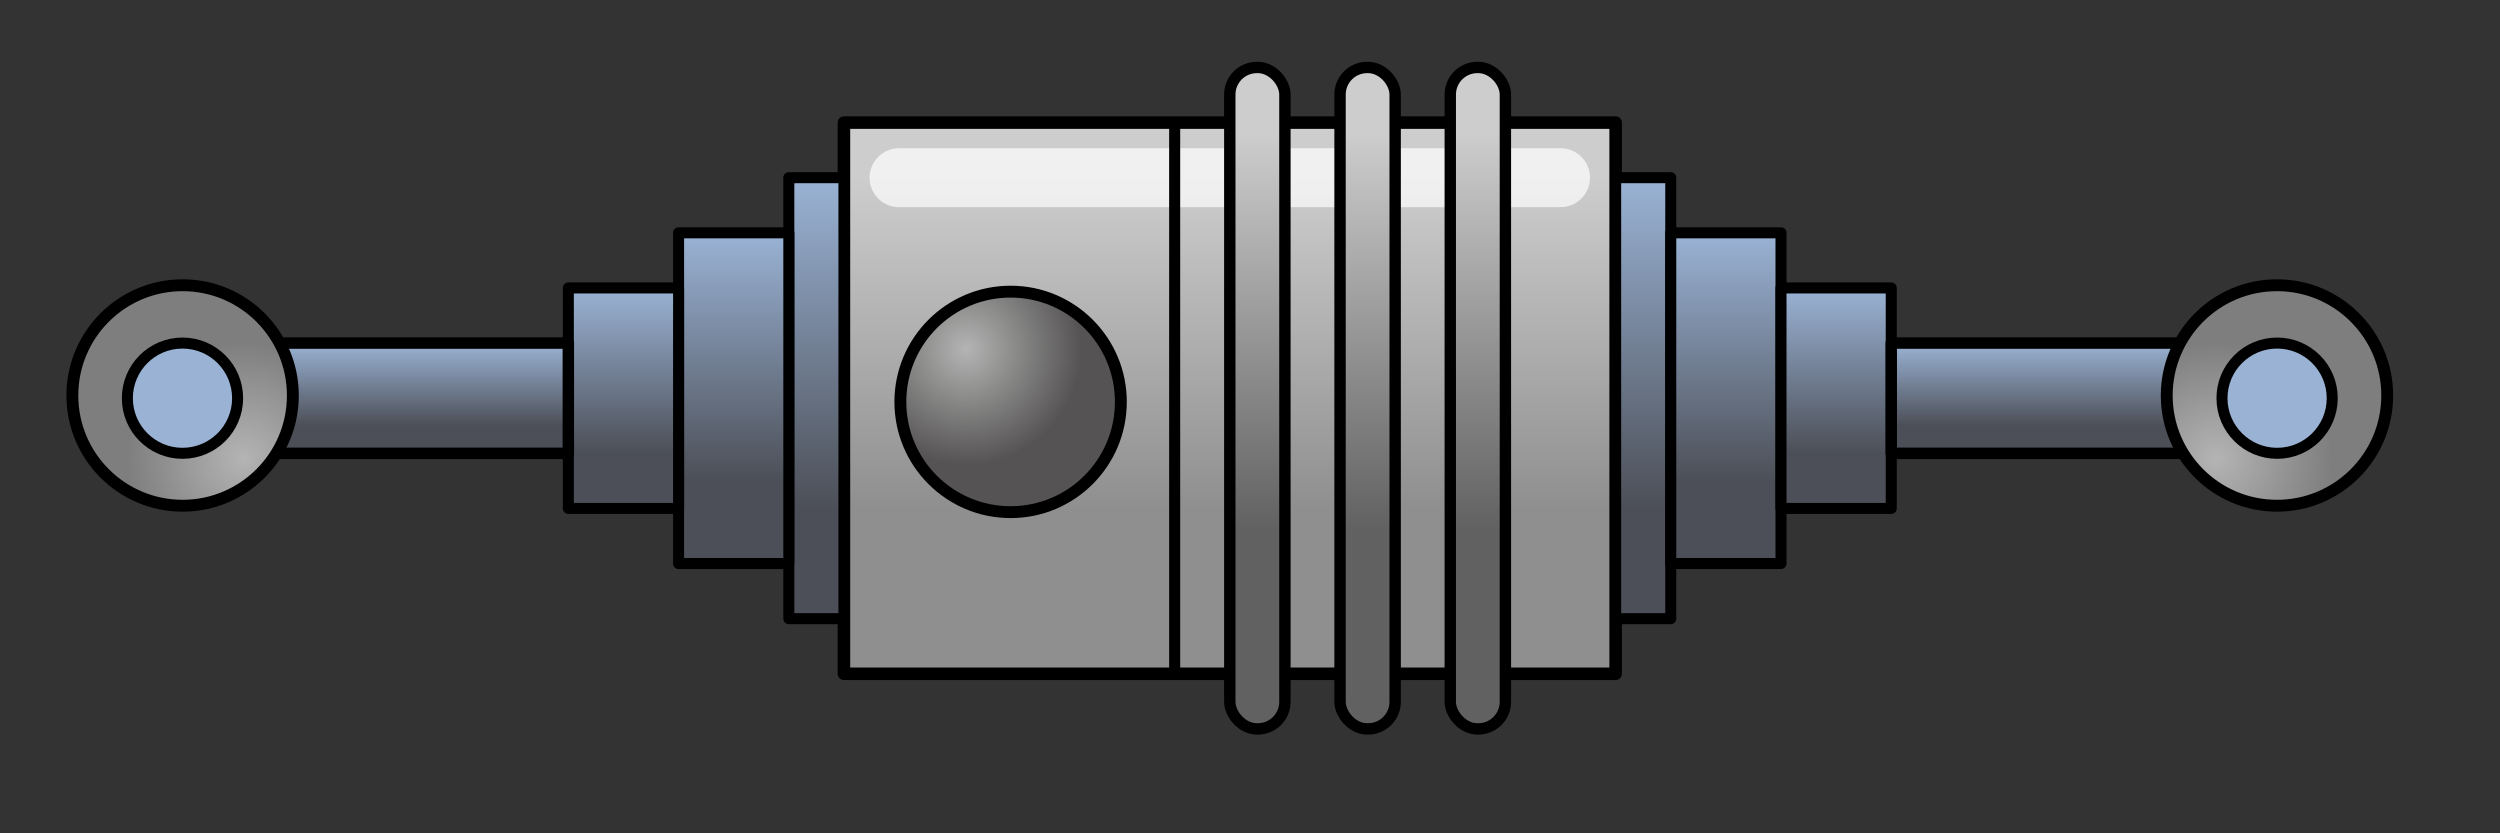 <?xml version="1.0" encoding="UTF-8" standalone="no"?>
<svg
   xmlns:dc="http://purl.org/dc/elements/1.1/"
   xmlns:cc="http://creativecommons.org/ns#"
   xmlns:rdf="http://www.w3.org/1999/02/22-rdf-syntax-ns#"
   xmlns:svg="http://www.w3.org/2000/svg"
   xmlns="http://www.w3.org/2000/svg"
   xmlns:xlink="http://www.w3.org/1999/xlink"
   xmlns:sodipodi="http://sodipodi.sourceforge.net/DTD/sodipodi-0.dtd"
   xmlns:inkscape="http://www.inkscape.org/namespaces/inkscape"
   width="120mm"
   height="40mm"
   viewBox="0 0 120 40"
   version="1.1"
   id="svg1752"
   inkscape:version="1.0 (4035a4fb49, 2020-05-01)"
   sodipodi:docname="gadgets.1.svg">
  <rect x="0" y="0" width="120" height="40" fill="#333333" stroke="none"/>
  <defs
     id="defs1746">
    <linearGradient
       inkscape:collect="always"
       id="linearGradient1907">
      <stop
         style="stop-color:#cdcdcd;stop-opacity:1"
         offset="0"
         id="stop1903" />
      <stop
         style="stop-color:#616161;stop-opacity:1"
         offset="1"
         id="stop1905" />
    </linearGradient>
    <linearGradient
       id="linearGradient1833"
       inkscape:collect="always">
      <stop
         id="stop1829"
         offset="0"
         style="stop-color:#cdcdcd;stop-opacity:1" />
      <stop
         id="stop1831"
         offset="1"
         style="stop-color:#8f8f8f;stop-opacity:1" />
    </linearGradient>
    <linearGradient
       inkscape:collect="always"
       id="linearGradient1825">
      <stop
         style="stop-color:#b3b4b3;stop-opacity:1;"
         offset="0"
         id="stop1821" />
      <stop
         style="stop-color:#555353;stop-opacity:1"
         offset="1"
         id="stop1823" />
    </linearGradient>
    <linearGradient
       id="linearGradient1765"
       inkscape:collect="always">
      <stop
         id="stop1761"
         offset="0"
         style="stop-color:#9ab3d5;stop-opacity:1" />
      <stop
         id="stop1763"
         offset="1"
         style="stop-color:#4c4f57;stop-opacity:1" />
    </linearGradient>
    <linearGradient
       id="linearGradient1751"
       inkscape:collect="always">
      <stop
         id="stop1747"
         offset="0"
         style="stop-color:#b3b4b3;stop-opacity:1;" />
      <stop
         id="stop1749"
         offset="1"
         style="stop-color:#7e7e7e;stop-opacity:1" />
    </linearGradient>
    <inkscape:path-effect
       close="true"
       join="true"
       fuse="false"
       reversesecond="false"
       secondpath=""
       linkedpath=""
       lpeversion="1"
       is_visible="true"
       id="path-effect1725"
       effect="fill_between_strokes" />
    <rect
       id="rect1143"
       height="15.875"
       width="10.583"
       y="95.25"
       x="171.979" />
    <rect
       x="171.979"
       y="95.25"
       width="10.583"
       height="15.875"
       id="rect1153" />
    <rect
       id="rect1163"
       height="15.875"
       width="10.583"
       y="95.25"
       x="171.979" />
    <rect
       x="171.979"
       y="95.25"
       width="10.583"
       height="15.875"
       id="rect1173" />
    <rect
       id="rect1183"
       height="15.875"
       width="10.583"
       y="95.25"
       x="171.979" />
    <linearGradient
       gradientTransform="translate(-75.908,-4.7)"
       gradientUnits="userSpaceOnUse"
       y2="29.104"
       x2="113.771"
       y1="13.229"
       x1="113.771"
       id="linearGradient1767"
       xlink:href="#linearGradient1765"
       inkscape:collect="always" />
    <linearGradient
       gradientTransform="matrix(2,0,0,0.75,-194.97,1.253)"
       y2="29.104"
       x2="113.771"
       y1="13.229"
       x1="113.771"
       gradientUnits="userSpaceOnUse"
       id="linearGradient1771"
       xlink:href="#linearGradient1765"
       inkscape:collect="always" />
    <linearGradient
       y2="29.104"
       x2="113.771"
       y1="13.229"
       x1="113.771"
       gradientTransform="matrix(2,0,0,0.5,-200.262,7.206)"
       gradientUnits="userSpaceOnUse"
       id="linearGradient1775"
       xlink:href="#linearGradient1765"
       inkscape:collect="always" />
    <linearGradient
       y2="29.104"
       x2="113.771"
       y1="13.229"
       x1="113.771"
       gradientTransform="matrix(6,0,0,0.25,-671.22,13.16)"
       gradientUnits="userSpaceOnUse"
       id="linearGradient1779"
       xlink:href="#linearGradient1765"
       inkscape:collect="always" />
    <radialGradient
       r="5.577"
       fy="26.458"
       fx="148.167"
       cy="26.458"
       cx="148.167"
       gradientTransform="translate(-136.499,-4.443)"
       gradientUnits="userSpaceOnUse"
       id="radialGradient1783"
       xlink:href="#linearGradient1751"
       inkscape:collect="always" />
    <radialGradient
       r="5.577"
       fy="26.458"
       fx="148.167"
       cy="26.458"
       cx="148.167"
       gradientTransform="translate(-254.559,-4.443)"
       gradientUnits="userSpaceOnUse"
       id="radialGradient1799"
       xlink:href="#linearGradient1751"
       inkscape:collect="always" />
    <linearGradient
       y2="29.104"
       x2="113.771"
       y1="13.229"
       x1="113.771"
       gradientTransform="matrix(6,0,0,0.25,-789.28,13.16)"
       gradientUnits="userSpaceOnUse"
       id="linearGradient1801"
       xlink:href="#linearGradient1765"
       inkscape:collect="always" />
    <linearGradient
       y2="29.104"
       x2="113.771"
       y1="13.229"
       x1="113.771"
       gradientTransform="matrix(2,0,0,0.5,-318.322,7.206)"
       gradientUnits="userSpaceOnUse"
       id="linearGradient1803"
       xlink:href="#linearGradient1765"
       inkscape:collect="always" />
    <linearGradient
       y2="29.104"
       x2="113.771"
       y1="13.229"
       x1="113.771"
       gradientTransform="matrix(2,0,0,0.75,-313.03,1.253)"
       gradientUnits="userSpaceOnUse"
       id="linearGradient1805"
       xlink:href="#linearGradient1765"
       inkscape:collect="always" />
    <linearGradient
       gradientTransform="translate(-193.967,-4.7)"
       y2="29.104"
       x2="113.771"
       y1="13.229"
       x1="113.771"
       gradientUnits="userSpaceOnUse"
       id="linearGradient1807"
       xlink:href="#linearGradient1765"
       inkscape:collect="always" />
    <radialGradient
       r="5.577"
       fy="20.887"
       fx="143.109"
       cy="20.887"
       cx="143.109"
       gradientTransform="translate(-96.755,-4.135)"
       gradientUnits="userSpaceOnUse"
       id="radialGradient1811"
       xlink:href="#linearGradient1825"
       inkscape:collect="always" />
    <linearGradient
       gradientTransform="translate(-75.908,-4.7)"
       gradientUnits="userSpaceOnUse"
       y2="29.104"
       x2="134.938"
       y1="13.229"
       x1="134.938"
       id="linearGradient1835"
       xlink:href="#linearGradient1833"
       inkscape:collect="always" />
    <linearGradient
       gradientTransform="matrix(0.071,0,0,1.2,50.714,-9.462)"
       y2="29.104"
       x2="134.938"
       y1="13.229"
       x1="134.938"
       gradientUnits="userSpaceOnUse"
       id="linearGradient1901"
       xlink:href="#linearGradient1907"
       inkscape:collect="always" />
    <linearGradient
       y2="29.104"
       x2="134.938"
       y1="13.229"
       x1="134.938"
       gradientTransform="matrix(0.071,0,0,1.2,56.006,-9.462)"
       gradientUnits="userSpaceOnUse"
       id="linearGradient1911"
       xlink:href="#linearGradient1907"
       inkscape:collect="always" />
    <linearGradient
       y2="29.104"
       x2="134.938"
       y1="13.229"
       x1="134.938"
       gradientTransform="matrix(0.071,0,0,1.2,61.298,-9.462)"
       gradientUnits="userSpaceOnUse"
       id="linearGradient1915"
       xlink:href="#linearGradient1907"
       inkscape:collect="always" />
  </defs>
  <sodipodi:namedview
     id="base"
     pagecolor="#ffffff"
     bordercolor="#666666"
     borderopacity="1.0"
     inkscape:pageopacity="0.0"
     inkscape:pageshadow="2"
     inkscape:zoom="3.1882292"
     inkscape:cx="226.77165"
     inkscape:cy="75.590551"
     inkscape:document-units="mm"
     inkscape:current-layer="layer1"
     inkscape:document-rotation="0"
     showgrid="true"
     inkscape:snap-global="false"
     inkscape:window-width="2066"
     inkscape:window-height="1305"
     inkscape:window-x="863"
     inkscape:window-y="391"
     inkscape:window-maximized="0">
    <inkscape:grid
       type="xygrid"
       id="grid1754"
       spacingx="2.646"
       spacingy="2.646" />
  </sodipodi:namedview>
  <g
     inkscape:label="Calque 1"
     inkscape:groupmode="layer"
     id="layer1">
    <rect
       style="opacity:1;fill:url(#linearGradient1835);fill-opacity:1;stroke:#000000;stroke-width:0.601;stroke-linecap:round;stroke-linejoin:round;stroke-miterlimit:4;stroke-dasharray:none;stroke-opacity:1"
       id="rect1739"
       width="37.042"
       height="26.458"
       x="40.509"
       y="5.884" />
    <rect
       y="8.529"
       x="37.863"
       height="21.167"
       width="2.646"
       id="rect1759"
       style="opacity:1;fill:url(#linearGradient1767);fill-opacity:1;stroke:#000000;stroke-width:0.529;stroke-linecap:round;stroke-linejoin:round;stroke-miterlimit:4;stroke-dasharray:none;stroke-opacity:1" />
    <rect
       style="opacity:1;fill:url(#linearGradient1771);fill-opacity:1;stroke:#000000;stroke-width:0.529;stroke-linecap:round;stroke-linejoin:round;stroke-miterlimit:4;stroke-dasharray:none;stroke-opacity:1"
       id="rect1769"
       width="5.292"
       height="15.875"
       x="32.572"
       y="11.175" />
    <rect
       y="13.821"
       x="27.28"
       height="10.583"
       width="5.292"
       id="rect1773"
       style="opacity:1;fill:url(#linearGradient1775);fill-opacity:1;stroke:#000000;stroke-width:0.529;stroke-linecap:round;stroke-linejoin:round;stroke-miterlimit:4;stroke-dasharray:none;stroke-opacity:1" />
    <rect
       style="opacity:1;fill:url(#linearGradient1779);fill-opacity:1;stroke:#000000;stroke-width:0.55;stroke-linecap:round;stroke-linejoin:round;stroke-miterlimit:4;stroke-dasharray:none;stroke-opacity:1"
       id="rect1777"
       width="15.875"
       height="5.292"
       x="11.405"
       y="16.467" />
    <circle
       r="5.292"
       cy="18.983"
       cx="8.765"
       id="circle1781"
       style="opacity:1;fill:url(#radialGradient1783);fill-opacity:1;stroke:#000000;stroke-width:0.57;stroke-linecap:round;stroke-linejoin:round;stroke-miterlimit:4;stroke-dasharray:none;stroke-opacity:1" />
    <circle
       r="2.646"
       cy="19.113"
       cx="8.759"
       id="path1785"
       style="opacity:1;fill:#9ab3d5;fill-opacity:1;stroke:#000000;stroke-width:0.529;stroke-linecap:round;stroke-linejoin:round;stroke-miterlimit:4;stroke-dasharray:none;stroke-opacity:1" />
    <rect
       transform="scale(-1,1)"
       style="opacity:1;fill:url(#linearGradient1807);fill-opacity:1;stroke:#000000;stroke-width:0.529;stroke-linecap:round;stroke-linejoin:round;stroke-miterlimit:4;stroke-dasharray:none;stroke-opacity:1"
       id="rect1787"
       width="2.646"
       height="21.167"
       x="-80.197"
       y="8.529" />
    <rect
       transform="scale(-1,1)"
       y="11.175"
       x="-85.488"
       height="15.875"
       width="5.292"
       id="rect1789"
       style="opacity:1;fill:url(#linearGradient1805);fill-opacity:1;stroke:#000000;stroke-width:0.529;stroke-linecap:round;stroke-linejoin:round;stroke-miterlimit:4;stroke-dasharray:none;stroke-opacity:1" />
    <rect
       transform="scale(-1,1)"
       style="opacity:1;fill:url(#linearGradient1803);fill-opacity:1;stroke:#000000;stroke-width:0.529;stroke-linecap:round;stroke-linejoin:round;stroke-miterlimit:4;stroke-dasharray:none;stroke-opacity:1"
       id="rect1791"
       width="5.292"
       height="10.583"
       x="-90.78"
       y="13.821" />
    <rect
       transform="scale(-1,1)"
       y="16.467"
       x="-106.655"
       height="5.292"
       width="15.875"
       id="rect1793"
       style="opacity:1;fill:url(#linearGradient1801);fill-opacity:1;stroke:#000000;stroke-width:0.55;stroke-linecap:round;stroke-linejoin:round;stroke-miterlimit:4;stroke-dasharray:none;stroke-opacity:1" />
    <circle
       transform="scale(-1,1)"
       style="opacity:1;fill:url(#radialGradient1799);fill-opacity:1;stroke:#000000;stroke-width:0.57;stroke-linecap:round;stroke-linejoin:round;stroke-miterlimit:4;stroke-dasharray:none;stroke-opacity:1"
       id="circle1795"
       cx="-109.295"
       cy="18.983"
       r="5.292" />
    <circle
       transform="scale(-1,1)"
       style="opacity:1;fill:#9ab3d5;fill-opacity:1;stroke:#000000;stroke-width:0.529;stroke-linecap:round;stroke-linejoin:round;stroke-miterlimit:4;stroke-dasharray:none;stroke-opacity:1"
       id="circle1797"
       cx="-109.301"
       cy="19.113"
       r="2.646" />
    <circle
       style="opacity:1;fill:url(#radialGradient1811);fill-opacity:1;stroke:#000000;stroke-width:0.57;stroke-linecap:round;stroke-linejoin:round;stroke-miterlimit:4;stroke-dasharray:none;stroke-opacity:1"
       id="circle1809"
       cx="48.509"
       cy="19.291"
       r="5.292" />
    <path
       id="path1837"
       d="m 43.155,8.529 h 31.75"
       style="opacity:0.691;fill:none;stroke:#ffffff;stroke-width:2.831;stroke-linecap:round;stroke-linejoin:miter;stroke-miterlimit:4;stroke-dasharray:none;stroke-opacity:1" />
    <path
       id="path1827"
       d="M 56.384,32.342 V 5.884"
       style="fill:none;stroke:#000000;stroke-width:0.53;stroke-linecap:butt;stroke-linejoin:miter;stroke-miterlimit:4;stroke-dasharray:none;stroke-opacity:1" />
    <rect
       rx="1.3"
       y="3.238"
       x="59.03"
       height="31.75"
       width="2.646"
       id="rect1899"
       style="opacity:1;fill:url(#linearGradient1901);fill-opacity:1;stroke:#000000;stroke-width:0.546;stroke-linecap:round;stroke-linejoin:round;stroke-miterlimit:4;stroke-dasharray:none;stroke-opacity:1" />
    <rect
       style="opacity:1;fill:url(#linearGradient1911);fill-opacity:1;stroke:#000000;stroke-width:0.546;stroke-linecap:round;stroke-linejoin:round;stroke-miterlimit:4;stroke-dasharray:none;stroke-opacity:1"
       id="rect1909"
       width="2.646"
       height="31.75"
       x="64.322"
       y="3.238"
       rx="1.3" />
    <rect
       rx="1.3"
       y="3.238"
       x="69.613"
       height="31.75"
       width="2.646"
       id="rect1913"
       style="opacity:1;fill:url(#linearGradient1915);fill-opacity:1;stroke:#000000;stroke-width:0.546;stroke-linecap:round;stroke-linejoin:round;stroke-miterlimit:4;stroke-dasharray:none;stroke-opacity:1" />
  </g>
</svg>
